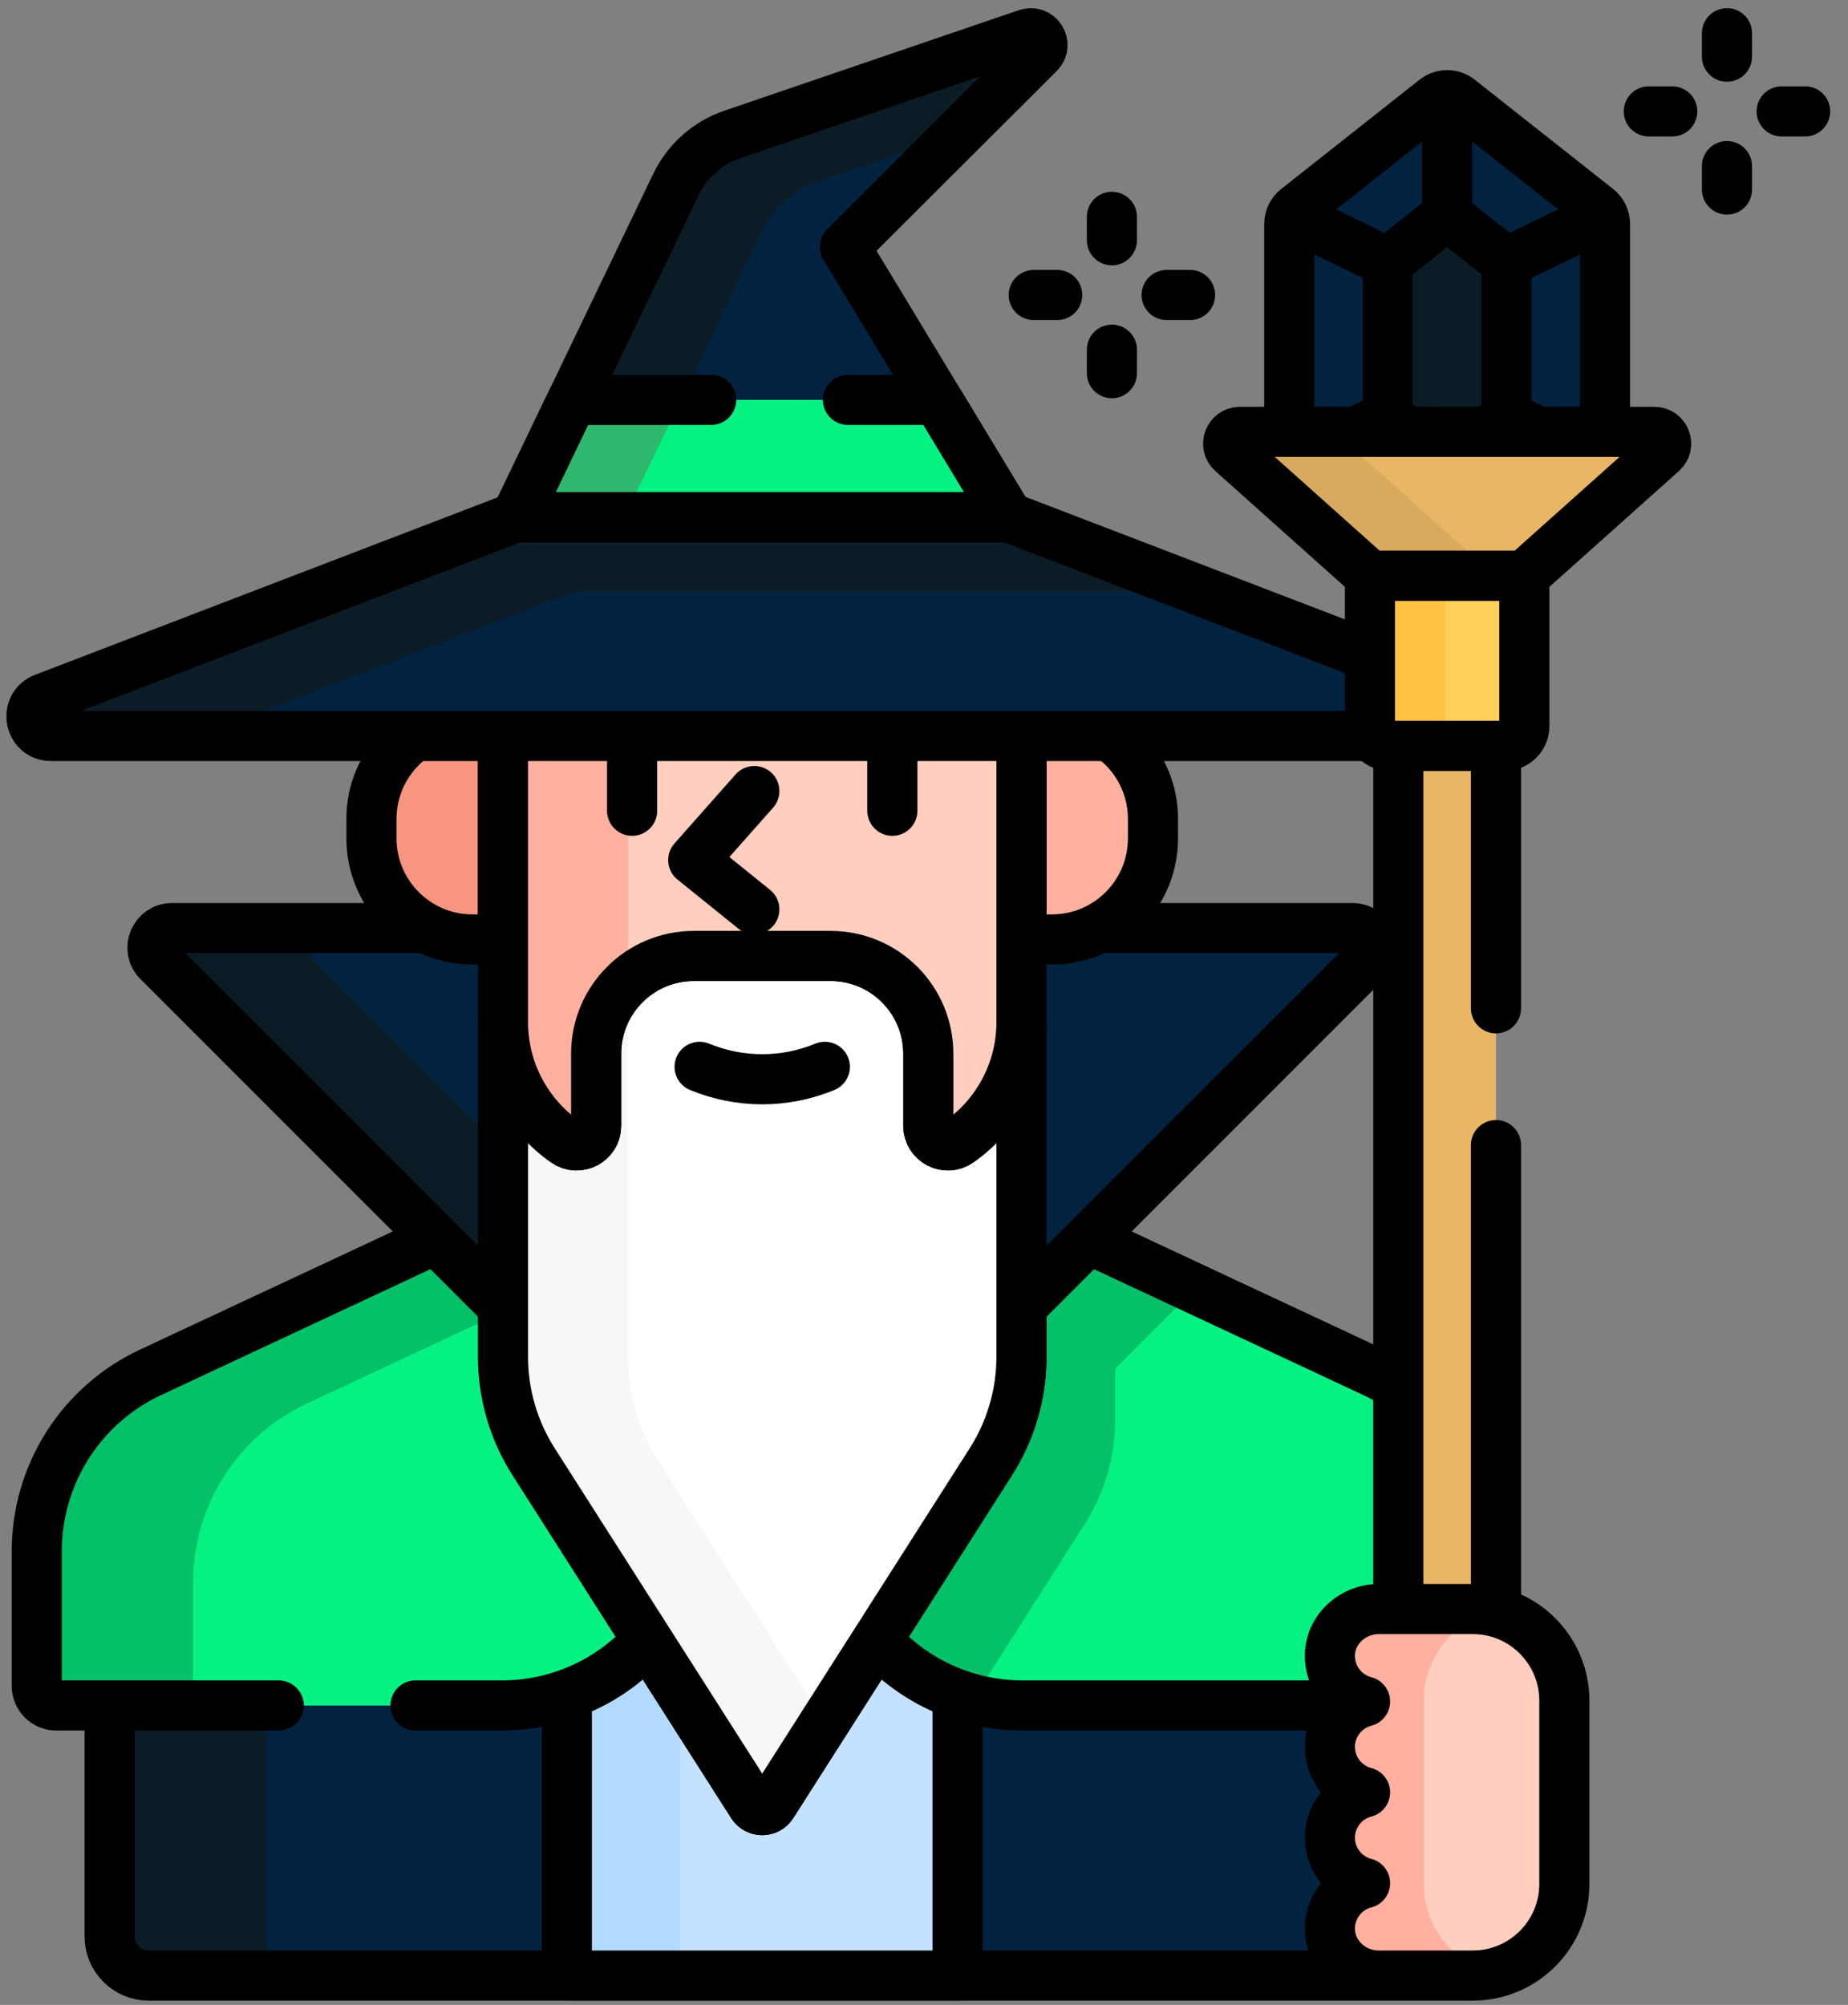 <svg width="59" height="64" viewBox="0 0 59 64" fill="none" xmlns="http://www.w3.org/2000/svg">
<rect x="0" y="0" width="59" height="64" fill="#808080" stroke="none"/>
<g clip-path="url(#clip0_28116_235)">
<path d="M41.162 7.151V14.508C41.162 14.603 41.183 14.696 41.224 14.78C41.266 14.865 41.325 14.94 41.399 14.998L45.816 18.486C45.926 18.573 46.062 18.621 46.202 18.621C46.343 18.621 46.479 18.573 46.589 18.486L51.005 14.998C51.079 14.94 51.139 14.865 51.18 14.78C51.221 14.696 51.242 14.603 51.242 14.508V7.151C51.242 7.056 51.221 6.963 51.18 6.879C51.139 6.794 51.079 6.719 51.005 6.661L46.589 3.173C46.479 3.086 46.343 3.038 46.202 3.038C46.062 3.038 45.926 3.086 45.816 3.173L41.399 6.661C41.325 6.719 41.266 6.794 41.224 6.879C41.183 6.963 41.162 7.056 41.162 7.151Z" fill="#022340"/>
<path d="M41.162 7.151V14.508C41.162 14.603 41.183 14.696 41.224 14.78C41.266 14.865 41.325 14.94 41.399 14.998L45.816 18.486C45.926 18.573 46.062 18.621 46.202 18.621C46.343 18.621 46.479 18.573 46.589 18.486L51.005 14.998C51.079 14.94 51.139 14.865 51.18 14.78C51.221 14.696 51.242 14.603 51.242 14.508V7.151C51.242 7.056 51.221 6.963 51.18 6.879C51.139 6.794 51.079 6.719 51.005 6.661L46.589 3.173C46.479 3.086 46.343 3.038 46.202 3.038C46.062 3.038 45.926 3.086 45.816 3.173L41.399 6.661C41.325 6.719 41.266 6.794 41.224 6.879C41.183 6.963 41.162 7.056 41.162 7.151Z" stroke="black" stroke-width="1.6" stroke-miterlimit="10" stroke-linecap="round" stroke-linejoin="round"/>
<path d="M44.304 13.288V8.37L46.202 6.871L48.1 8.37V13.288L46.202 14.788L44.304 13.288Z" fill="#0B1C26"/>
<path d="M44.304 13.288V8.37M44.304 13.288L46.202 14.788M44.304 13.288L41.162 14.81M44.304 8.37L46.202 6.871M44.304 8.37L41.431 6.978M46.202 6.871L48.1 8.37M46.202 6.871V3.865M48.1 8.37V13.288M48.1 8.37L50.783 7.071M48.1 13.288L46.202 14.788M48.1 13.288L51.242 14.81M46.202 14.788V18.792" stroke="black" stroke-width="1.6" stroke-miterlimit="10" stroke-linecap="round" stroke-linejoin="round"/>
<path d="M32.651 54.442C31.16 54.442 29.718 53.908 28.587 52.936H20.082C18.951 53.908 17.509 54.442 16.018 54.442H3.5V61.817C3.5 62.506 4.058 63.064 4.747 63.064H43.922C44.611 63.064 45.17 62.506 45.17 61.817V54.442H32.651Z" fill="#022340"/>
<path d="M8.49 61.817V54.442H3.5V61.817C3.5 62.506 4.058 63.064 4.747 63.064H9.737C9.048 63.064 8.49 62.506 8.49 61.817Z" fill="#0B1C26"/>
<path d="M3.5 54.442V61.817C3.5 62.506 4.058 63.064 4.747 63.064H43.922C44.611 63.064 45.17 62.506 45.17 61.817V54.442" stroke="black" stroke-width="1.6" stroke-miterlimit="10" stroke-linecap="round" stroke-linejoin="round"/>
<path d="M28 52.359L24.651 57.609C24.503 57.84 24.167 57.84 24.02 57.609L20.67 52.359C19.971 53.142 19.086 53.735 18.097 54.085V63.064H30.573V54.085C29.584 53.735 28.699 53.142 28 52.359Z" fill="#C4E2FF"/>
<path d="M20.67 52.359C19.971 53.142 19.086 53.735 18.097 54.085V63.064H21.715V53.997L20.67 52.359Z" fill="#B3DAFE"/>
<path d="M28 52.359L24.651 57.609C24.503 57.84 24.167 57.84 24.02 57.609L20.67 52.359C19.971 53.142 19.086 53.735 18.097 54.085V63.064H30.573V54.085C29.584 53.735 28.699 53.142 28 52.359Z" stroke="black" stroke-width="1.6" stroke-miterlimit="10" stroke-linecap="round" stroke-linejoin="round"/>
<path d="M17.037 46.664C16.398 45.661 16.058 44.498 16.058 43.309V41.698L13.912 39.552L4.803 43.809C3.719 44.316 2.801 45.122 2.158 46.132C1.516 47.142 1.174 48.314 1.174 49.511V53.819C1.174 53.984 1.24 54.143 1.357 54.26C1.474 54.377 1.633 54.442 1.798 54.442H16.019C16.897 54.442 17.765 54.257 18.567 53.898C19.369 53.539 20.085 53.014 20.671 52.359L17.037 46.664Z" fill="#05F283"/>
<path d="M6.165 50.509C6.165 49.312 6.506 48.14 7.149 47.13C7.791 46.12 8.709 45.314 9.793 44.807L16.058 41.879V41.698L13.912 39.552L4.803 43.809C3.719 44.316 2.801 45.122 2.158 46.132C1.516 47.142 1.174 48.314 1.174 49.511V53.819C1.174 53.984 1.24 54.143 1.357 54.26C1.474 54.377 1.633 54.442 1.798 54.442H6.165V50.509Z" fill="#04C168"/>
<path d="M13.912 39.552L4.803 43.809C3.719 44.316 2.801 45.122 2.158 46.132C1.516 47.142 1.174 48.314 1.174 49.511V53.819C1.174 53.984 1.24 54.143 1.357 54.26C1.474 54.377 1.633 54.442 1.798 54.442H8.899M13.266 54.442H16.019C16.897 54.442 17.765 54.257 18.567 53.898C19.369 53.539 20.085 53.014 20.671 52.359" stroke="black" stroke-width="1.6" stroke-miterlimit="10" stroke-linecap="round" stroke-linejoin="round"/>
<path d="M43.867 43.809L34.758 39.552L32.612 41.698V43.309C32.612 44.497 32.272 45.661 31.633 46.663L28 52.359C28.584 53.014 29.301 53.539 30.103 53.898C30.904 54.257 31.773 54.442 32.651 54.442H46.872C47.037 54.442 47.196 54.377 47.313 54.26C47.43 54.143 47.496 53.984 47.496 53.819V49.511C47.496 48.314 47.154 47.142 46.511 46.132C45.869 45.122 44.951 44.316 43.867 43.809Z" fill="#05F283"/>
<path d="M34.627 48.66C35.267 47.658 35.606 46.494 35.606 45.305V43.694L38.159 41.141L34.758 39.552L32.612 41.698V43.309C32.612 44.498 32.272 45.661 31.633 46.664L28 52.359C28.816 53.273 29.884 53.926 31.069 54.237L34.627 48.66Z" fill="#04C168"/>
<path d="M43.867 43.809L34.758 39.552L32.612 41.698V43.309C32.612 44.497 32.272 45.661 31.633 46.663L28 52.359C28.584 53.014 29.301 53.539 30.103 53.898C30.904 54.257 31.773 54.442 32.651 54.442H46.872C47.037 54.442 47.196 54.377 47.313 54.26C47.43 54.143 47.496 53.984 47.496 53.819V49.511C47.496 48.314 47.154 47.142 46.511 46.132C45.869 45.122 44.951 44.316 43.867 43.809Z" stroke="black" stroke-width="1.6" stroke-miterlimit="10" stroke-linecap="round" stroke-linejoin="round"/>
<path d="M43.178 29.626H5.492C4.936 29.626 4.658 30.298 5.051 30.691L23.894 49.534C24.011 49.651 24.17 49.717 24.335 49.717C24.501 49.717 24.659 49.651 24.776 49.534L43.619 30.691C44.012 30.298 43.734 29.626 43.178 29.626Z" fill="#022340"/>
<path d="M10.041 30.691C9.648 30.298 9.926 29.626 10.482 29.626H5.492C4.936 29.626 4.658 30.298 5.051 30.691L23.894 49.534C24.011 49.651 24.169 49.717 24.335 49.717C24.5 49.717 24.659 49.651 24.776 49.534L26.83 47.48L10.041 30.691Z" fill="#0B1C26"/>
<path d="M43.178 29.626H5.492C4.936 29.626 4.658 30.298 5.051 30.691L23.894 49.534C24.011 49.651 24.17 49.717 24.335 49.717C24.501 49.717 24.659 49.651 24.776 49.534L43.619 30.691C44.012 30.298 43.734 29.626 43.178 29.626Z" stroke="black" stroke-width="1.6" stroke-miterlimit="10" stroke-linecap="round" stroke-linejoin="round"/>
<path d="M30.616 36.451C30.204 36.74 29.637 36.441 29.637 35.938V33.635C29.637 31.912 28.24 30.516 26.518 30.516H22.151C20.429 30.516 19.033 31.912 19.033 33.635V35.938C19.033 36.441 18.465 36.74 18.053 36.451C16.847 35.608 16.058 34.209 16.058 32.625V43.309C16.058 44.497 16.397 45.661 17.037 46.663L24.019 57.609C24.166 57.84 24.503 57.84 24.65 57.609L31.633 46.663C32.272 45.661 32.612 44.497 32.612 43.309V32.625C32.612 34.209 31.823 35.608 30.616 36.451Z" fill="white"/>
<path d="M21.029 46.664C20.39 45.661 20.05 44.498 20.05 43.309V31.331C19.425 31.901 19.033 32.722 19.033 33.635V35.938C19.033 36.441 18.465 36.74 18.053 36.451C16.847 35.608 16.058 34.209 16.058 32.625V43.309C16.058 44.497 16.397 45.661 17.037 46.663L24.019 57.609C24.166 57.84 24.503 57.84 24.65 57.609L26.331 54.975L21.029 46.664Z" fill="#F8F6F6"/>
<path d="M30.616 36.451C30.204 36.74 29.637 36.441 29.637 35.938V33.635C29.637 31.912 28.24 30.516 26.518 30.516H22.151C20.429 30.516 19.033 31.912 19.033 33.635V35.938C19.033 36.441 18.465 36.74 18.053 36.451C16.847 35.608 16.058 34.209 16.058 32.625V43.309C16.058 44.497 16.397 45.661 17.037 46.663L24.019 57.609C24.166 57.84 24.503 57.84 24.65 57.609L31.633 46.663C32.272 45.661 32.612 44.497 32.612 43.309V32.625C32.612 34.209 31.823 35.608 30.616 36.451Z" stroke="black" stroke-width="1.6" stroke-miterlimit="10" stroke-linecap="round" stroke-linejoin="round"/>
<path d="M33.583 22.913H32.612V29.99H33.583C35.365 29.99 36.81 28.545 36.81 26.762V26.14C36.81 24.358 35.365 22.913 33.583 22.913Z" fill="#FFB09E"/>
<path d="M33.583 22.913H32.612V29.99H33.583C35.365 29.99 36.81 28.545 36.81 26.762V26.14C36.81 24.358 35.365 22.913 33.583 22.913Z" stroke="black" stroke-width="1.6" stroke-miterlimit="10" stroke-linecap="round" stroke-linejoin="round"/>
<path d="M16.058 22.913H15.087C13.305 22.913 11.859 24.358 11.859 26.14V26.762C11.859 28.545 13.305 29.99 15.087 29.99H16.058V22.913Z" fill="#F89580"/>
<path d="M16.058 22.913H15.087C13.305 22.913 11.859 24.358 11.859 26.14V26.762C11.859 28.545 13.305 29.99 15.087 29.99H16.058V22.913Z" stroke="black" stroke-width="1.6" stroke-miterlimit="10" stroke-linecap="round" stroke-linejoin="round"/>
<path d="M16.058 20.776V32.625C16.058 34.209 16.847 35.608 18.053 36.451C18.465 36.74 19.033 36.441 19.033 35.938V33.635C19.033 31.912 20.429 30.516 22.152 30.516H26.518C28.241 30.516 29.637 31.912 29.637 33.635V35.938C29.637 36.441 30.204 36.74 30.617 36.451C31.823 35.608 32.612 34.209 32.612 32.625V20.776H16.058Z" fill="#FFCEBF"/>
<path d="M20.05 20.776H16.058V32.625C16.058 34.209 16.847 35.608 18.053 36.451C18.465 36.74 19.033 36.441 19.033 35.938V33.635C19.033 32.722 19.425 31.901 20.05 31.331V20.776H20.05Z" fill="#FFB09E"/>
<path d="M20.181 24.202V25.881M28.489 24.202V25.881M16.058 20.776V32.625C16.058 34.209 16.847 35.608 18.053 36.451C18.465 36.74 19.033 36.441 19.033 35.938V33.635C19.033 31.912 20.429 30.516 22.152 30.516H26.518C28.241 30.516 29.637 31.912 29.637 33.635V35.938C29.637 36.441 30.204 36.74 30.617 36.451C31.823 35.608 32.612 34.209 32.612 32.625V20.776H16.058Z" stroke="black" stroke-width="1.6" stroke-miterlimit="10" stroke-linecap="round" stroke-linejoin="round"/>
<path d="M22.336 34.055C22.97 34.317 23.649 34.452 24.335 34.452C25.021 34.452 25.7 34.317 26.334 34.055M24.083 25.252L22.132 27.455L24.083 29.028" stroke="black" stroke-width="1.6" stroke-miterlimit="10" stroke-linecap="round" stroke-linejoin="round"/>
<path d="M32.194 16.508H16.475L1.406 22.288C0.76 22.536 0.937 23.494 1.629 23.494H47.041C47.733 23.494 47.91 22.536 47.264 22.288L32.194 16.508Z" fill="#022340"/>
<path d="M18.693 18.878H38.374L32.194 16.508H16.475L1.405 22.288C0.76 22.536 0.937 23.494 1.629 23.494H6.312L18.023 19.002C18.237 18.92 18.464 18.878 18.693 18.878Z" fill="#0B1C26"/>
<path d="M32.194 16.508H16.475L1.406 22.288C0.76 22.536 0.937 23.494 1.629 23.494H47.041C47.733 23.494 47.91 22.536 47.264 22.288L32.194 16.508Z" stroke="black" stroke-width="1.6" stroke-miterlimit="10" stroke-linecap="round" stroke-linejoin="round"/>
<path d="M32.786 1.082L23.381 4.292C22.99 4.426 22.628 4.636 22.319 4.911C22.009 5.186 21.757 5.52 21.578 5.893L16.475 16.508H32.194L26.975 7.883L33.172 1.701C33.452 1.421 33.162 0.954 32.786 1.082Z" fill="#60B7FF"/>
<path d="M32.786 1.082L23.381 4.292C22.99 4.426 22.628 4.636 22.319 4.911C22.009 5.186 21.757 5.52 21.578 5.893L16.475 16.508H32.194L26.975 7.883L33.172 1.701C33.452 1.421 33.162 0.954 32.786 1.082Z" fill="#022340"/>
<path d="M24.323 7.39C24.502 7.017 24.754 6.683 25.063 6.408C25.373 6.134 25.734 5.923 26.126 5.789L30.607 4.26L33.172 1.701C33.452 1.421 33.162 0.954 32.786 1.082L23.381 4.292C22.99 4.426 22.628 4.636 22.319 4.911C22.009 5.186 21.757 5.52 21.578 5.893L16.475 16.508H19.939L24.323 7.39Z" fill="#0B1C26"/>
<path d="M32.786 1.082L23.381 4.292C22.99 4.426 22.628 4.636 22.319 4.911C22.009 5.186 21.757 5.52 21.578 5.893L16.475 16.508H32.194L26.975 7.883L33.172 1.701C33.452 1.421 33.162 0.954 32.786 1.082Z" stroke="black" stroke-width="1.6" stroke-miterlimit="10" stroke-linecap="round" stroke-linejoin="round"/>
<path d="M29.929 12.765H18.274L16.475 16.508H32.194L29.929 12.765Z" fill="#05F283"/>
<path d="M16.475 16.508H19.939L21.738 12.765H18.274L16.475 16.508Z" fill="#2FB86E"/>
<path d="M22.705 12.765H18.274L16.475 16.508H32.194L29.929 12.765H27.072" stroke="black" stroke-width="1.6" stroke-miterlimit="10" stroke-linecap="round" stroke-linejoin="round"/>
<path d="M44.643 23.807V51.364H47.02C47.276 51.364 47.525 51.397 47.761 51.459V23.807H44.643Z" fill="#E9B665"/>
<path d="M47.761 51.459V36.554M47.761 32.187V23.807H44.643V51.364" stroke="black" stroke-width="1.6" stroke-miterlimit="10" stroke-linecap="round" stroke-linejoin="round"/>
<path d="M43.738 23.183C43.738 23.348 43.803 23.507 43.92 23.624C44.038 23.741 44.196 23.807 44.362 23.807H48.042C48.207 23.807 48.366 23.741 48.483 23.624C48.6 23.507 48.666 23.348 48.666 23.183V18.376H43.738V23.183Z" fill="#FFD15B"/>
<path d="M46.15 23.183V18.376H43.738V23.183C43.738 23.348 43.804 23.507 43.921 23.624C44.038 23.741 44.197 23.807 44.362 23.807H46.774C46.608 23.807 46.45 23.741 46.333 23.624C46.216 23.507 46.15 23.348 46.15 23.183Z" fill="#FFC344"/>
<path d="M43.738 23.183C43.738 23.348 43.803 23.507 43.92 23.624C44.038 23.741 44.196 23.807 44.362 23.807H48.042C48.207 23.807 48.366 23.741 48.483 23.624C48.6 23.507 48.666 23.348 48.666 23.183V18.376H43.738V23.183Z" stroke="black" stroke-width="1.6" stroke-miterlimit="10" stroke-linecap="round" stroke-linejoin="round"/>
<path d="M44.015 51.364C43.199 51.364 42.49 51.991 42.46 52.806C42.433 53.529 42.918 54.141 43.581 54.314C42.936 54.482 42.459 55.066 42.459 55.764C42.459 56.461 42.936 57.046 43.581 57.214C42.936 57.382 42.459 57.966 42.459 58.664C42.459 59.361 42.936 59.946 43.581 60.114C42.918 60.286 42.433 60.899 42.46 61.621C42.491 62.437 43.199 63.064 44.015 63.064H47.019C48.635 63.064 49.944 61.754 49.944 60.139V54.289C49.944 52.673 48.635 51.363 47.019 51.363H44.015V51.364Z" fill="#FFCEBF"/>
<path d="M45.453 60.139V54.289C45.453 52.907 46.411 51.75 47.699 51.444C47.476 51.391 47.248 51.364 47.019 51.364H44.015C43.199 51.364 42.49 51.991 42.46 52.806C42.433 53.529 42.918 54.141 43.581 54.314C42.936 54.482 42.459 55.066 42.459 55.764C42.459 56.461 42.936 57.046 43.581 57.214C42.936 57.382 42.459 57.966 42.459 58.664C42.459 59.361 42.936 59.946 43.581 60.114C42.918 60.286 42.433 60.899 42.46 61.621C42.491 62.437 43.199 63.064 44.015 63.064H47.019C47.253 63.064 47.481 63.036 47.699 62.984C46.411 62.678 45.453 61.521 45.453 60.139Z" fill="#FFB09E"/>
<path d="M44.015 51.364C43.199 51.364 42.49 51.991 42.46 52.806C42.433 53.529 42.918 54.141 43.581 54.314C42.936 54.482 42.459 55.066 42.459 55.764C42.459 56.461 42.936 57.046 43.581 57.214C42.936 57.382 42.459 57.966 42.459 58.664C42.459 59.361 42.936 59.946 43.581 60.114C42.918 60.286 42.433 60.899 42.46 61.621C42.491 62.437 43.199 63.064 44.015 63.064H47.019C48.635 63.064 49.944 61.754 49.944 60.139V54.289C49.944 52.673 48.635 51.363 47.019 51.363H44.015V51.364Z" stroke="black" stroke-width="1.6" stroke-miterlimit="10" stroke-linecap="round" stroke-linejoin="round"/>
<path d="M39.335 14.44L43.738 18.376H48.666L53.069 14.44C53.325 14.211 53.163 13.787 52.819 13.787H39.584C39.241 13.787 39.079 14.211 39.335 14.44Z" fill="#E9B665"/>
<path d="M43.577 13.787H39.584C39.241 13.787 39.079 14.211 39.335 14.44L43.738 18.376H47.73L43.327 14.44C43.071 14.211 43.233 13.787 43.577 13.787Z" fill="#D8AA5E"/>
<path d="M55.136 1.06V1.809M55.136 5.302V6.051M52.64 3.556H53.389M56.882 3.556H57.631M35.499 6.922V7.67M35.499 11.163V11.912M33.004 9.417H33.753M37.246 9.417H37.995M39.335 14.44L43.738 18.376H48.666L53.069 14.44C53.325 14.211 53.163 13.787 52.819 13.787H39.585C39.241 13.787 39.079 14.211 39.335 14.44Z" stroke="black" stroke-width="1.6" stroke-miterlimit="10" stroke-linecap="round" stroke-linejoin="round"/>
</g>
<defs>
<clipPath id="clip0_28116_235">
<rect width="58.636" height="64" fill="white"/>
</clipPath>
</defs>
</svg>
